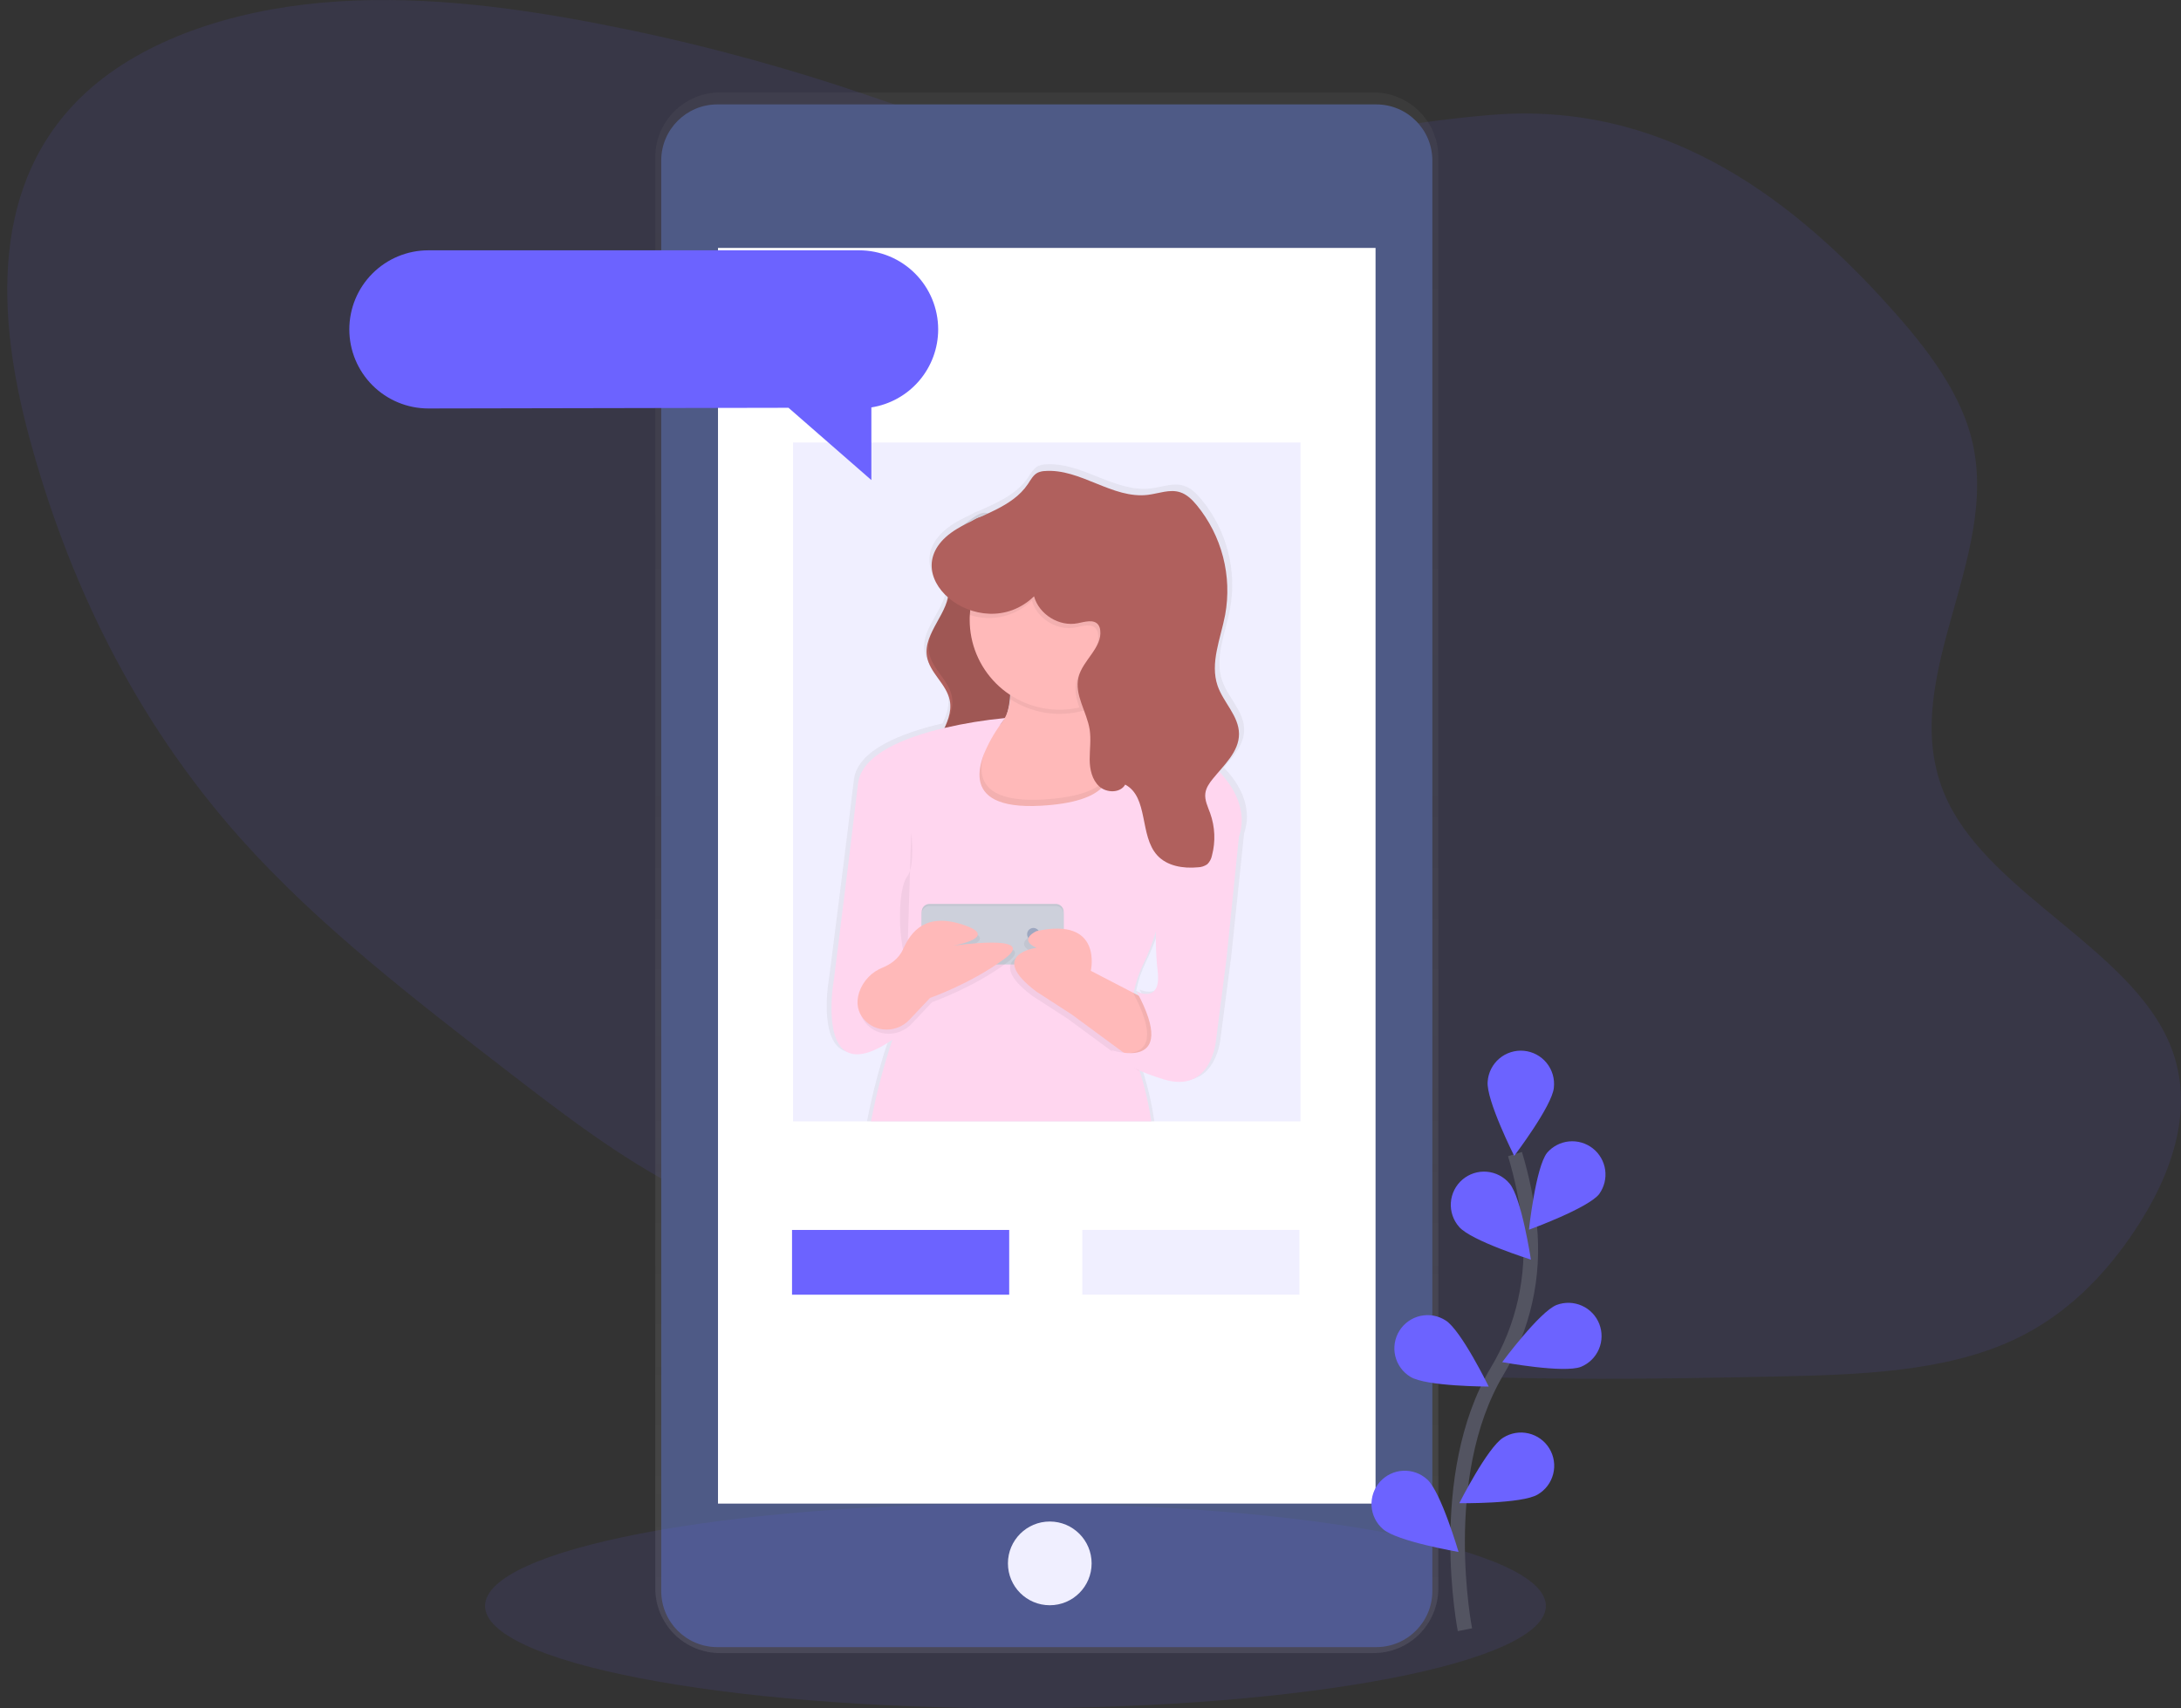 <svg width="300" height="235" viewBox="0 0 300 235" fill="none" xmlns="http://www.w3.org/2000/svg">
<rect x="0" y="0" width="300" height="235" fill="#333333" stroke="none"/>
<path opacity="0.1" d="M146.997 20.61C136.292 19.325 126.279 15.38 116.174 12.044C104.935 8.352 93.47 5.388 81.85 3.171C69.471 0.803 56.709 -0.74 44.297 0.364C31.886 1.467 19.776 5.435 11.86 12.691C-1.55 24.997 -0.419 43.652 4.01 60.093C9.267 79.601 18.355 98.885 33.23 115.499C43.803 127.309 57.071 137.532 70.22 147.681C77.654 153.408 85.156 159.175 93.839 163.677C101.916 167.861 110.835 170.861 119.69 173.818C129.146 176.979 138.625 180.157 148.388 182.573C179.549 190.285 212.354 190.044 244.429 189.357C255.718 189.119 267.517 188.725 276.987 184.314C284.366 180.866 289.625 175.28 293.609 169.324C298.822 161.52 302.114 152.207 298.412 143.503C292.954 130.665 274.25 123.102 268.023 110.459C260.043 94.236 275.542 77.087 271.156 60.2C269.332 53.174 264.188 46.824 258.736 40.902C245.733 26.782 228.451 13.92 205.222 15.8C185.555 17.386 167.618 23.087 146.997 20.61Z" fill="#6C63FF"/>
<path d="M99.038 12.719H188.942C191.298 12.719 193.559 13.654 195.228 15.318C196.897 16.983 197.838 19.241 197.846 21.598V218.525C197.838 220.883 196.897 223.141 195.228 224.806C193.559 226.47 191.298 227.404 188.942 227.404H99.038C96.681 227.404 94.421 226.47 92.752 224.806C91.083 223.141 90.141 220.883 90.134 218.525V21.595C90.142 19.238 91.084 16.981 92.753 15.317C94.422 13.653 96.682 12.719 99.038 12.719Z" fill="url(#paint0_linear)"/>
<path d="M98.67 226.583H189.304C193.566 226.583 197.022 223.126 197.022 218.862L197.022 22.084C197.022 17.82 193.566 14.363 189.304 14.363H98.67C94.408 14.363 90.953 17.82 90.953 22.084L90.953 218.862C90.953 223.126 94.408 226.583 98.67 226.583Z" fill="#4E5A86"/>
<path d="M98.762 206.842H189.209L189.209 34.106H98.762L98.762 206.842Z" fill="white"/>
<path d="M144.398 220.824C147.577 220.824 150.154 218.246 150.154 215.066C150.154 211.886 147.577 209.307 144.398 209.307C141.219 209.307 138.642 211.886 138.642 215.066C138.642 218.246 141.219 220.824 144.398 220.824Z" fill="white"/>
<path opacity="0.1" d="M139.679 234.999C179.972 234.999 212.635 228.695 212.635 220.919C212.635 213.143 179.972 206.839 139.679 206.839C99.385 206.839 66.722 213.143 66.722 220.919C66.722 228.695 99.385 234.999 139.679 234.999Z" fill="#6C63FF"/>
<path opacity="0.1" d="M178.886 60.869H109.088V154.256H178.886V60.869Z" fill="#6C63FF"/>
<path d="M168.853 106.14C168.68 105.945 168.505 105.755 168.324 105.565C169.712 103.991 171.151 102.373 171.136 100.35C171.122 97.888 168.939 96 168.123 93.672C167.014 90.512 168.554 87.115 169.186 83.825C169.679 81.151 169.576 78.401 168.884 75.772C168.191 73.142 166.927 70.698 165.182 68.613C164.541 67.855 163.797 67.122 162.841 66.823C161.39 66.363 159.845 67.001 158.334 67.188C153.339 67.803 148.795 63.498 143.777 63.884C143.445 63.896 143.118 63.97 142.812 64.102C142.163 64.412 141.813 65.096 141.411 65.688C139.851 67.987 137.234 69.136 134.629 70.286C134.302 70.383 133.991 70.526 133.704 70.711C132.923 71.076 132.153 71.455 131.426 71.886C127.807 74.058 127.233 76.843 128.362 79.164C128.791 80.02 129.389 80.781 130.119 81.4C130.092 81.54 130.058 81.68 130.016 81.817C129.278 84.472 126.693 86.854 127.164 89.615C127.267 90.153 127.462 90.669 127.738 91.141C128.505 92.529 129.775 93.727 130.263 95.233C130.313 95.385 130.355 95.541 130.387 95.698C130.651 97.014 130.231 98.267 129.654 99.511C124.151 100.784 117.935 103.129 117.453 107.269C116.608 114.47 114.069 134.36 114.069 134.36C114.069 134.36 112.369 143.555 116.464 144.676C117.754 145.026 119.624 144.569 122.307 142.762L122.163 143.187C122.132 143.282 122.1 143.374 122.071 143.475C120.898 147 119.96 150.6 119.262 154.25H158.785C158.453 151.955 157.937 149.69 157.243 147.477C157.194 147.316 157.145 147.17 157.102 147.032C158.225 147.515 159.376 147.929 160.549 148.273C162.005 148.71 163.174 148.704 164.113 148.425C167.534 147.405 167.896 142.771 167.896 142.771L169.367 131.472L171.125 114.625C171.384 113.895 171.516 113.125 171.513 112.35C171.513 110.726 170.961 108.542 168.853 106.14ZM138.843 95.531C138.863 95.336 138.877 95.138 138.889 94.942L138.94 94.977C138.94 95.164 138.92 95.35 138.9 95.534C138.9 95.534 138.9 95.555 138.9 95.566C138.845 96.153 138.719 96.732 138.527 97.29C138.679 96.713 138.785 96.125 138.843 95.531ZM158.788 136.282C157.906 136.685 156.732 136.107 156.732 136.107C156.832 136.291 156.927 136.469 157.019 136.647C157.02 136.654 157.02 136.661 157.019 136.667L156.956 136.633L156.281 136.288C156.556 134.922 157.002 133.595 157.608 132.34C158.122 131.294 158.58 130.222 158.981 129.128C159.15 128.645 159.291 128.202 159.406 127.794C159.385 129.604 159.473 131.414 159.667 133.214C159.92 135.17 159.434 135.992 158.788 136.282Z" fill="url(#paint1_linear)"/>
<path d="M131.78 73.113C130.84 73.754 129.855 74.495 129.522 75.584C128.982 77.34 130.338 79.101 130.47 80.934C130.714 84.265 126.948 87.017 127.503 90.313C127.882 92.572 130.197 94.106 130.642 96.347C131.291 99.623 127.744 102.511 128.023 105.83C128.172 107.603 129.404 109.108 130.8 110.206C132.763 111.743 135.112 112.707 137.588 112.993C137.424 110.146 135.31 107.551 135.675 104.721C135.924 102.781 137.289 101.192 138.079 99.402C139.466 96.258 139.021 92.621 138.191 89.287C137.361 85.954 136.157 82.659 136.097 79.231C136.059 77.162 137.03 74.124 136.318 72.162C135.453 69.783 133.391 72.015 131.78 73.113Z" fill="#B0605D"/>
<path opacity="0.1" d="M132.067 72.538C131.128 73.179 130.142 73.92 129.809 75.01C129.269 76.765 130.625 78.526 130.757 80.36C131.001 83.69 127.236 86.443 127.79 89.739C128.169 91.997 130.484 93.531 130.929 95.773C131.579 99.049 128.031 101.936 128.31 105.255C128.459 107.028 129.691 108.534 131.087 109.631C133.05 111.168 135.399 112.133 137.875 112.419C137.711 109.571 135.597 106.976 135.962 104.146C136.212 102.206 137.576 100.617 138.366 98.827C139.753 95.684 139.308 92.046 138.478 88.713C137.648 85.38 136.444 82.084 136.384 78.656C136.347 76.587 137.317 73.55 136.605 71.587C135.741 69.208 133.678 71.441 132.067 72.538Z" fill="black"/>
<path d="M135.106 115.732C135.106 115.732 119.882 100.215 131.372 101.365C133.977 101.626 135.741 101.161 136.91 100.287C138.242 99.293 138.802 97.77 138.958 96.181C139.274 93.02 137.978 89.572 137.978 89.572C137.978 89.572 153.489 77.216 150.329 92.733C149.982 94.31 149.78 95.915 149.726 97.528C149.674 100.821 150.757 102.083 152.277 102.6C154.839 103.476 158.647 102.25 160.382 105.088C163.542 110.272 135.106 115.732 135.106 115.732Z" fill="#FFB9B9"/>
<path opacity="0.05" d="M150.329 92.744C149.982 94.321 149.78 95.926 149.726 97.54C149.313 97.683 148.892 97.803 148.465 97.899C146.846 98.264 145.169 98.3 143.536 98.004C141.903 97.708 140.346 97.086 138.958 96.175C139.274 93.014 137.978 89.566 137.978 89.566C137.978 89.566 153.489 77.228 150.329 92.744Z" fill="black"/>
<path d="M158.084 85.273C158.084 88.55 156.783 91.693 154.467 94.01C152.151 96.327 149.009 97.629 145.733 97.629C142.458 97.629 139.316 96.327 137 94.01C134.684 91.693 133.382 88.55 133.382 85.273C133.382 85.043 133.382 84.814 133.403 84.587C133.586 81.377 135.012 78.366 137.378 76.192C139.745 74.017 142.865 72.851 146.077 72.94C149.289 73.029 152.339 74.368 154.581 76.67C156.823 78.973 158.08 82.059 158.084 85.273Z" fill="#FFB9B9"/>
<path opacity="0.05" d="M135.106 115.732C135.106 115.732 119.882 100.215 131.372 101.365C133.977 101.626 135.741 101.161 136.91 100.287C134.701 103.976 132.185 110.603 143.436 109.985C153.733 109.41 153.558 105.307 152.277 102.612C154.839 103.488 158.647 102.261 160.382 105.1C163.542 110.272 135.106 115.732 135.106 115.732Z" fill="black"/>
<path d="M170.415 115.12C170.344 115.331 170.254 115.536 170.148 115.732L166.245 118.711L165.748 119.094L159.236 124.065C159.236 124.065 159.834 125.11 158.981 128.174C158.528 129.726 157.941 131.235 157.226 132.685C156.634 133.931 156.198 135.245 155.927 136.598C155.929 136.618 155.929 136.639 155.927 136.659C155.878 136.909 155.835 137.156 155.801 137.4C155.438 139.842 155.509 142.33 156.011 144.747C156.016 144.78 156.022 144.813 156.031 144.845C156.169 145.5 156.298 145.946 156.349 146.112L156.375 146.19C156.375 146.19 156.513 146.558 156.72 147.201L156.737 147.259C157.47 149.543 158.014 151.883 158.363 154.256H119.814C120.51 150.596 121.446 146.986 122.614 143.449L122.755 143.029C122.519 143.19 122.29 143.342 122.068 143.48C119.397 145.158 117.625 145.334 116.462 144.687C113.224 142.885 114.712 134.696 114.712 134.696C114.712 134.696 117.191 114.97 118.015 107.83C118.489 103.724 124.556 101.399 129.927 100.135C132.655 99.502 135.421 99.051 138.208 98.784H138.265C138.265 98.784 138.185 98.882 138.05 99.072L138.033 99.094C137.932 99.227 137.803 99.396 137.659 99.603C136.709 100.902 135.921 102.312 135.313 103.801C134.422 106.146 134.27 108.706 136.875 110.008C138.188 110.666 140.198 111.005 143.163 110.841C147.744 110.588 150.254 109.631 151.515 108.413C152.052 107.916 152.415 107.261 152.552 106.542C152.883 104.795 151.82 102.956 151.082 101.928C150.878 101.644 150.659 101.372 150.427 101.112L157.958 101.649C161.648 101.891 165.117 103.491 167.698 106.14C167.876 106.321 168.048 106.511 168.215 106.715C171.507 110.534 170.892 113.809 170.415 115.12Z" fill="#FFD6EF"/>
<path opacity="0.05" d="M125.34 114.582C125.34 114.582 125.914 119.18 124.765 120.616C123.617 122.053 123.329 128.662 124.765 132.685L125.34 114.582Z" fill="black"/>
<path d="M145.231 124.349H127.853C127.258 124.349 126.776 124.831 126.776 125.427V131.317C126.776 131.912 127.258 132.395 127.853 132.395H145.231C145.826 132.395 146.308 131.912 146.308 131.317V125.427C146.308 124.831 145.826 124.349 145.231 124.349Z" fill="#CDD0DB"/>
<path opacity="0.05" d="M145.231 124.349H127.853C127.258 124.349 126.776 124.831 126.776 125.427V131.317C126.776 131.912 127.258 132.395 127.853 132.395H145.231C145.826 132.395 146.308 131.912 146.308 131.317V125.427C146.308 124.831 145.826 124.349 145.231 124.349Z" fill="black"/>
<path d="M145.231 124.636H127.853C127.258 124.636 126.776 125.119 126.776 125.714V131.604C126.776 132.199 127.258 132.682 127.853 132.682H145.231C145.826 132.682 146.308 132.199 146.308 131.604V125.714C146.308 125.119 145.826 124.636 145.231 124.636Z" fill="#CDD0DB"/>
<path d="M142.143 129.378C142.619 129.378 143.005 128.992 143.005 128.515C143.005 128.039 142.619 127.653 142.143 127.653C141.667 127.653 141.281 128.039 141.281 128.515C141.281 128.992 141.667 129.378 142.143 129.378Z" fill="#9DA7C0"/>
<path opacity="0.05" d="M118.464 137.093C118.723 136.32 119.148 135.614 119.708 135.024C120.269 134.433 120.952 133.972 121.709 133.673C122.692 133.265 123.889 132.524 124.495 131.17C125.627 128.662 127.638 126.076 132.808 127.8C137.978 129.524 131.372 130.673 131.372 130.673C131.372 130.673 143.148 128.949 138.553 132.397C133.957 135.846 128.212 137.857 128.212 137.857L125.383 140.854C123.66 142.684 120.667 142.676 119.064 140.728C118.346 139.848 117.97 138.664 118.464 137.093Z" fill="black"/>
<path d="M118.176 136.518C118.436 135.746 118.86 135.04 119.421 134.449C119.982 133.858 120.665 133.397 121.422 133.099C122.404 132.691 123.602 131.949 124.208 130.596C125.34 128.087 127.351 125.501 132.521 127.225C137.691 128.949 131.085 130.099 131.085 130.099C131.085 130.099 142.861 128.375 138.265 131.823C133.67 135.271 127.925 137.282 127.925 137.282L125.096 140.279C123.372 142.11 120.379 142.101 118.777 140.153C118.059 139.274 117.682 138.09 118.176 136.518Z" fill="#FFB9B9"/>
<path opacity="0.05" d="M158.659 142.454L156.648 147.339L154.063 145.446L146.882 140.156L141.999 136.995C135.106 131.823 141.999 130.961 141.999 130.961C139.414 129.811 141.999 128.662 141.999 128.662C151.191 126.651 149.467 134.122 149.467 134.122L155.29 137.142L157.223 138.144L158.659 142.454Z" fill="black"/>
<path d="M159.233 141.88L157.223 146.765L154.638 144.871L147.457 139.581L142.574 136.42C135.68 131.248 142.574 130.386 142.574 130.386C139.989 129.237 142.574 128.087 142.574 128.087C151.765 126.076 150.042 133.547 150.042 133.547L155.864 136.567L157.797 137.57L159.233 141.88Z" fill="#FFB9B9"/>
<path opacity="0.05" d="M159.233 141.88L157.223 146.765L154.638 144.871C156.967 144.954 159.719 143.828 155.853 136.567L157.786 137.57L159.233 141.88Z" fill="black"/>
<path d="M169.861 112.858L170.415 115.12L168.712 131.823L167.276 143.029C167.276 143.029 166.701 150.5 160.095 148.489C153.489 146.477 152.914 144.466 152.914 144.466C152.914 144.466 162.393 147.627 156.361 136.42C156.361 136.42 159.808 138.144 159.233 133.547C158.659 128.949 159.233 120.904 159.233 120.904L169.861 112.858Z" fill="#FFD6EF"/>
<path opacity="0.05" d="M158.084 85.273C158.085 88.076 157.133 90.795 155.385 92.985C153.637 95.174 151.197 96.705 148.465 97.325C148.051 96.129 147.758 94.939 148.06 93.73C148.634 91.382 151.352 89.67 151.05 87.27C151.02 86.999 150.922 86.74 150.763 86.517C150.157 85.719 148.922 86.115 147.939 86.314C145.4 86.819 142.62 85.104 141.93 82.607C140.827 83.692 139.446 84.452 137.938 84.801C136.431 85.15 134.856 85.076 133.388 84.587C133.571 81.377 134.998 78.366 137.364 76.192C139.73 74.017 142.851 72.851 146.062 72.94C149.274 73.029 152.325 74.368 154.567 76.67C156.809 78.973 158.065 82.059 158.07 85.273H158.084Z" fill="black"/>
<path d="M142.235 82.032C142.921 84.529 145.705 86.245 148.241 85.736C149.223 85.541 150.458 85.144 151.064 85.943C151.219 86.165 151.313 86.423 151.337 86.693C151.642 89.095 148.933 90.805 148.35 93.155C147.75 95.575 149.499 97.911 149.887 100.373C150.091 101.721 149.887 103.094 149.887 104.456C149.887 105.818 150.208 107.284 151.22 108.192C152.231 109.1 154.092 109.117 154.773 107.933C158.004 109.643 156.714 114.939 159.167 117.648C160.52 119.142 162.746 119.502 164.754 119.312C165.224 119.304 165.681 119.156 166.067 118.887C166.398 118.559 166.623 118.138 166.71 117.68C167.217 115.762 167.13 113.735 166.46 111.867C166.138 110.973 165.676 110.071 165.797 109.131C165.888 108.396 166.328 107.755 166.793 107.177C168.336 105.264 170.441 103.413 170.427 100.954C170.412 98.494 168.281 96.644 167.485 94.345C166.403 91.204 167.905 87.839 168.522 84.575C169.005 81.927 168.905 79.206 168.23 76.601C167.555 73.996 166.321 71.569 164.613 69.49C163.987 68.737 163.26 68.01 162.315 67.711C160.899 67.257 159.391 67.889 157.912 68.073C153.029 68.685 148.603 64.415 143.703 64.797C143.378 64.81 143.058 64.883 142.761 65.013C142.126 65.32 141.784 66.001 141.39 66.588C139.228 69.82 134.977 70.742 131.645 72.748C121.928 78.601 134.79 89.198 142.235 82.032Z" fill="#B0605D"/>
<path d="M201.505 224.192C201.505 224.192 197.346 203.112 205.911 188.665C209.542 182.628 211.117 175.576 210.401 168.568C210.032 165.244 209.359 161.96 208.39 158.758" stroke="#535461" stroke-width="2" stroke-miterlimit="10"/>
<path d="M213.738 149.621C213.509 152.135 208.281 159.011 208.281 159.011C208.281 159.011 204.398 151.299 204.63 148.782C204.674 148.175 204.837 147.582 205.112 147.039C205.387 146.496 205.768 146.014 206.231 145.62C206.695 145.226 207.233 144.928 207.813 144.745C208.393 144.561 209.004 144.495 209.61 144.551C210.215 144.607 210.804 144.783 211.341 145.069C211.878 145.355 212.353 145.745 212.737 146.217C213.121 146.689 213.407 147.233 213.579 147.817C213.75 148.401 213.804 149.013 213.736 149.618L213.738 149.621Z" fill="#6C63FF"/>
<path d="M219.986 164.244C218.426 166.229 210.306 169.163 210.306 169.163C210.306 169.163 211.237 160.577 212.796 158.592C213.564 157.697 214.648 157.134 215.821 157.019C216.994 156.905 218.166 157.248 219.093 157.977C220.019 158.706 220.628 159.765 220.793 160.933C220.958 162.1 220.665 163.286 219.977 164.244H219.986Z" fill="#6C63FF"/>
<path d="M217.47 188.024C215.12 188.949 206.632 187.38 206.632 187.38C206.632 187.38 211.768 180.438 214.118 179.513C215.241 179.09 216.486 179.127 217.583 179.614C218.68 180.102 219.541 181.001 219.981 182.118C220.421 183.235 220.404 184.481 219.934 185.586C219.465 186.691 218.579 187.566 217.47 188.024Z" fill="#6C63FF"/>
<path d="M211.518 205.589C209.358 206.9 200.727 206.787 200.727 206.787C200.727 206.787 204.616 199.078 206.776 197.768C207.29 197.444 207.862 197.227 208.461 197.127C209.06 197.027 209.672 197.048 210.263 197.187C210.853 197.327 211.41 197.583 211.901 197.94C212.392 198.297 212.807 198.748 213.121 199.267C213.436 199.786 213.644 200.363 213.734 200.963C213.824 201.563 213.793 202.176 213.644 202.764C213.495 203.353 213.23 203.905 212.865 204.391C212.5 204.876 212.042 205.283 211.518 205.589Z" fill="#6C63FF"/>
<path d="M200.701 168.772C202.344 170.692 210.579 173.278 210.579 173.278C210.579 173.278 209.286 164.738 207.646 162.821C207.259 162.355 206.782 161.971 206.245 161.691C205.708 161.41 205.12 161.24 204.516 161.189C203.912 161.137 203.304 161.207 202.727 161.393C202.151 161.579 201.617 161.878 201.156 162.272C200.696 162.667 200.319 163.149 200.046 163.69C199.774 164.232 199.612 164.822 199.569 165.427C199.527 166.032 199.605 166.639 199.799 167.213C199.994 167.787 200.3 168.317 200.701 168.772Z" fill="#6C63FF"/>
<path d="M194 189.4C196.14 190.739 204.774 190.742 204.774 190.742C204.774 190.742 200.988 182.984 198.845 181.642C198.336 181.314 197.767 181.091 197.17 180.984C196.574 180.878 195.962 180.892 195.371 181.024C194.78 181.156 194.221 181.405 193.727 181.755C193.233 182.105 192.813 182.55 192.492 183.064C192.171 183.578 191.955 184.151 191.857 184.749C191.759 185.347 191.781 185.958 191.921 186.548C192.062 187.137 192.318 187.693 192.675 188.183C193.031 188.673 193.482 189.086 194 189.4Z" fill="#6C63FF"/>
<path d="M190.234 210.348C192.119 212.029 200.626 213.494 200.626 213.494C200.626 213.494 198.205 205.204 196.318 203.523C195.871 203.113 195.348 202.795 194.778 202.589C194.208 202.383 193.602 202.292 192.997 202.322C192.391 202.352 191.797 202.502 191.25 202.764C190.703 203.026 190.214 203.393 189.81 203.846C189.407 204.299 189.097 204.827 188.9 205.401C188.702 205.974 188.621 206.581 188.66 207.187C188.699 207.792 188.858 208.383 189.128 208.926C189.398 209.47 189.773 209.954 190.231 210.351L190.234 210.348Z" fill="#6C63FF"/>
<path d="M129.048 45.313C129.048 42.427 127.902 39.66 125.863 37.62C123.824 35.58 121.058 34.434 118.173 34.434H58.923C56.039 34.434 53.273 35.58 51.234 37.62C49.194 39.66 48.049 42.427 48.049 45.313C48.049 48.198 49.194 50.965 51.234 53.005C53.273 55.045 56.039 56.191 58.923 56.191L108.462 56.097L119.857 66.041V56.045C122.416 55.645 124.748 54.345 126.434 52.377C128.119 50.409 129.046 47.904 129.048 45.313Z" fill="#6C63FF"/>
<path d="M138.817 169.197H108.945V178.105H138.817V169.197Z" fill="#6C63FF"/>
<path opacity="0.1" d="M178.742 169.197H148.87V178.105H178.742V169.197Z" fill="#6C63FF"/>
<defs>
<linearGradient id="paint0_linear" x1="143.987" y1="227.404" x2="143.987" y2="12.719" gradientUnits="userSpaceOnUse">
<stop stop-color="#808080" stop-opacity="0.25"/>
<stop offset="0.54" stop-color="#808080" stop-opacity="0.12"/>
<stop offset="1" stop-color="#808080" stop-opacity="0.1"/>
</linearGradient>
<linearGradient id="paint1_linear" x1="33203.4" y1="52302.5" x2="33203.4" y2="23867.3" gradientUnits="userSpaceOnUse">
<stop stop-color="#808080" stop-opacity="0.25"/>
<stop offset="0.54" stop-color="#808080" stop-opacity="0.12"/>
<stop offset="1" stop-color="#808080" stop-opacity="0.1"/>
</linearGradient>
</defs>
</svg>
